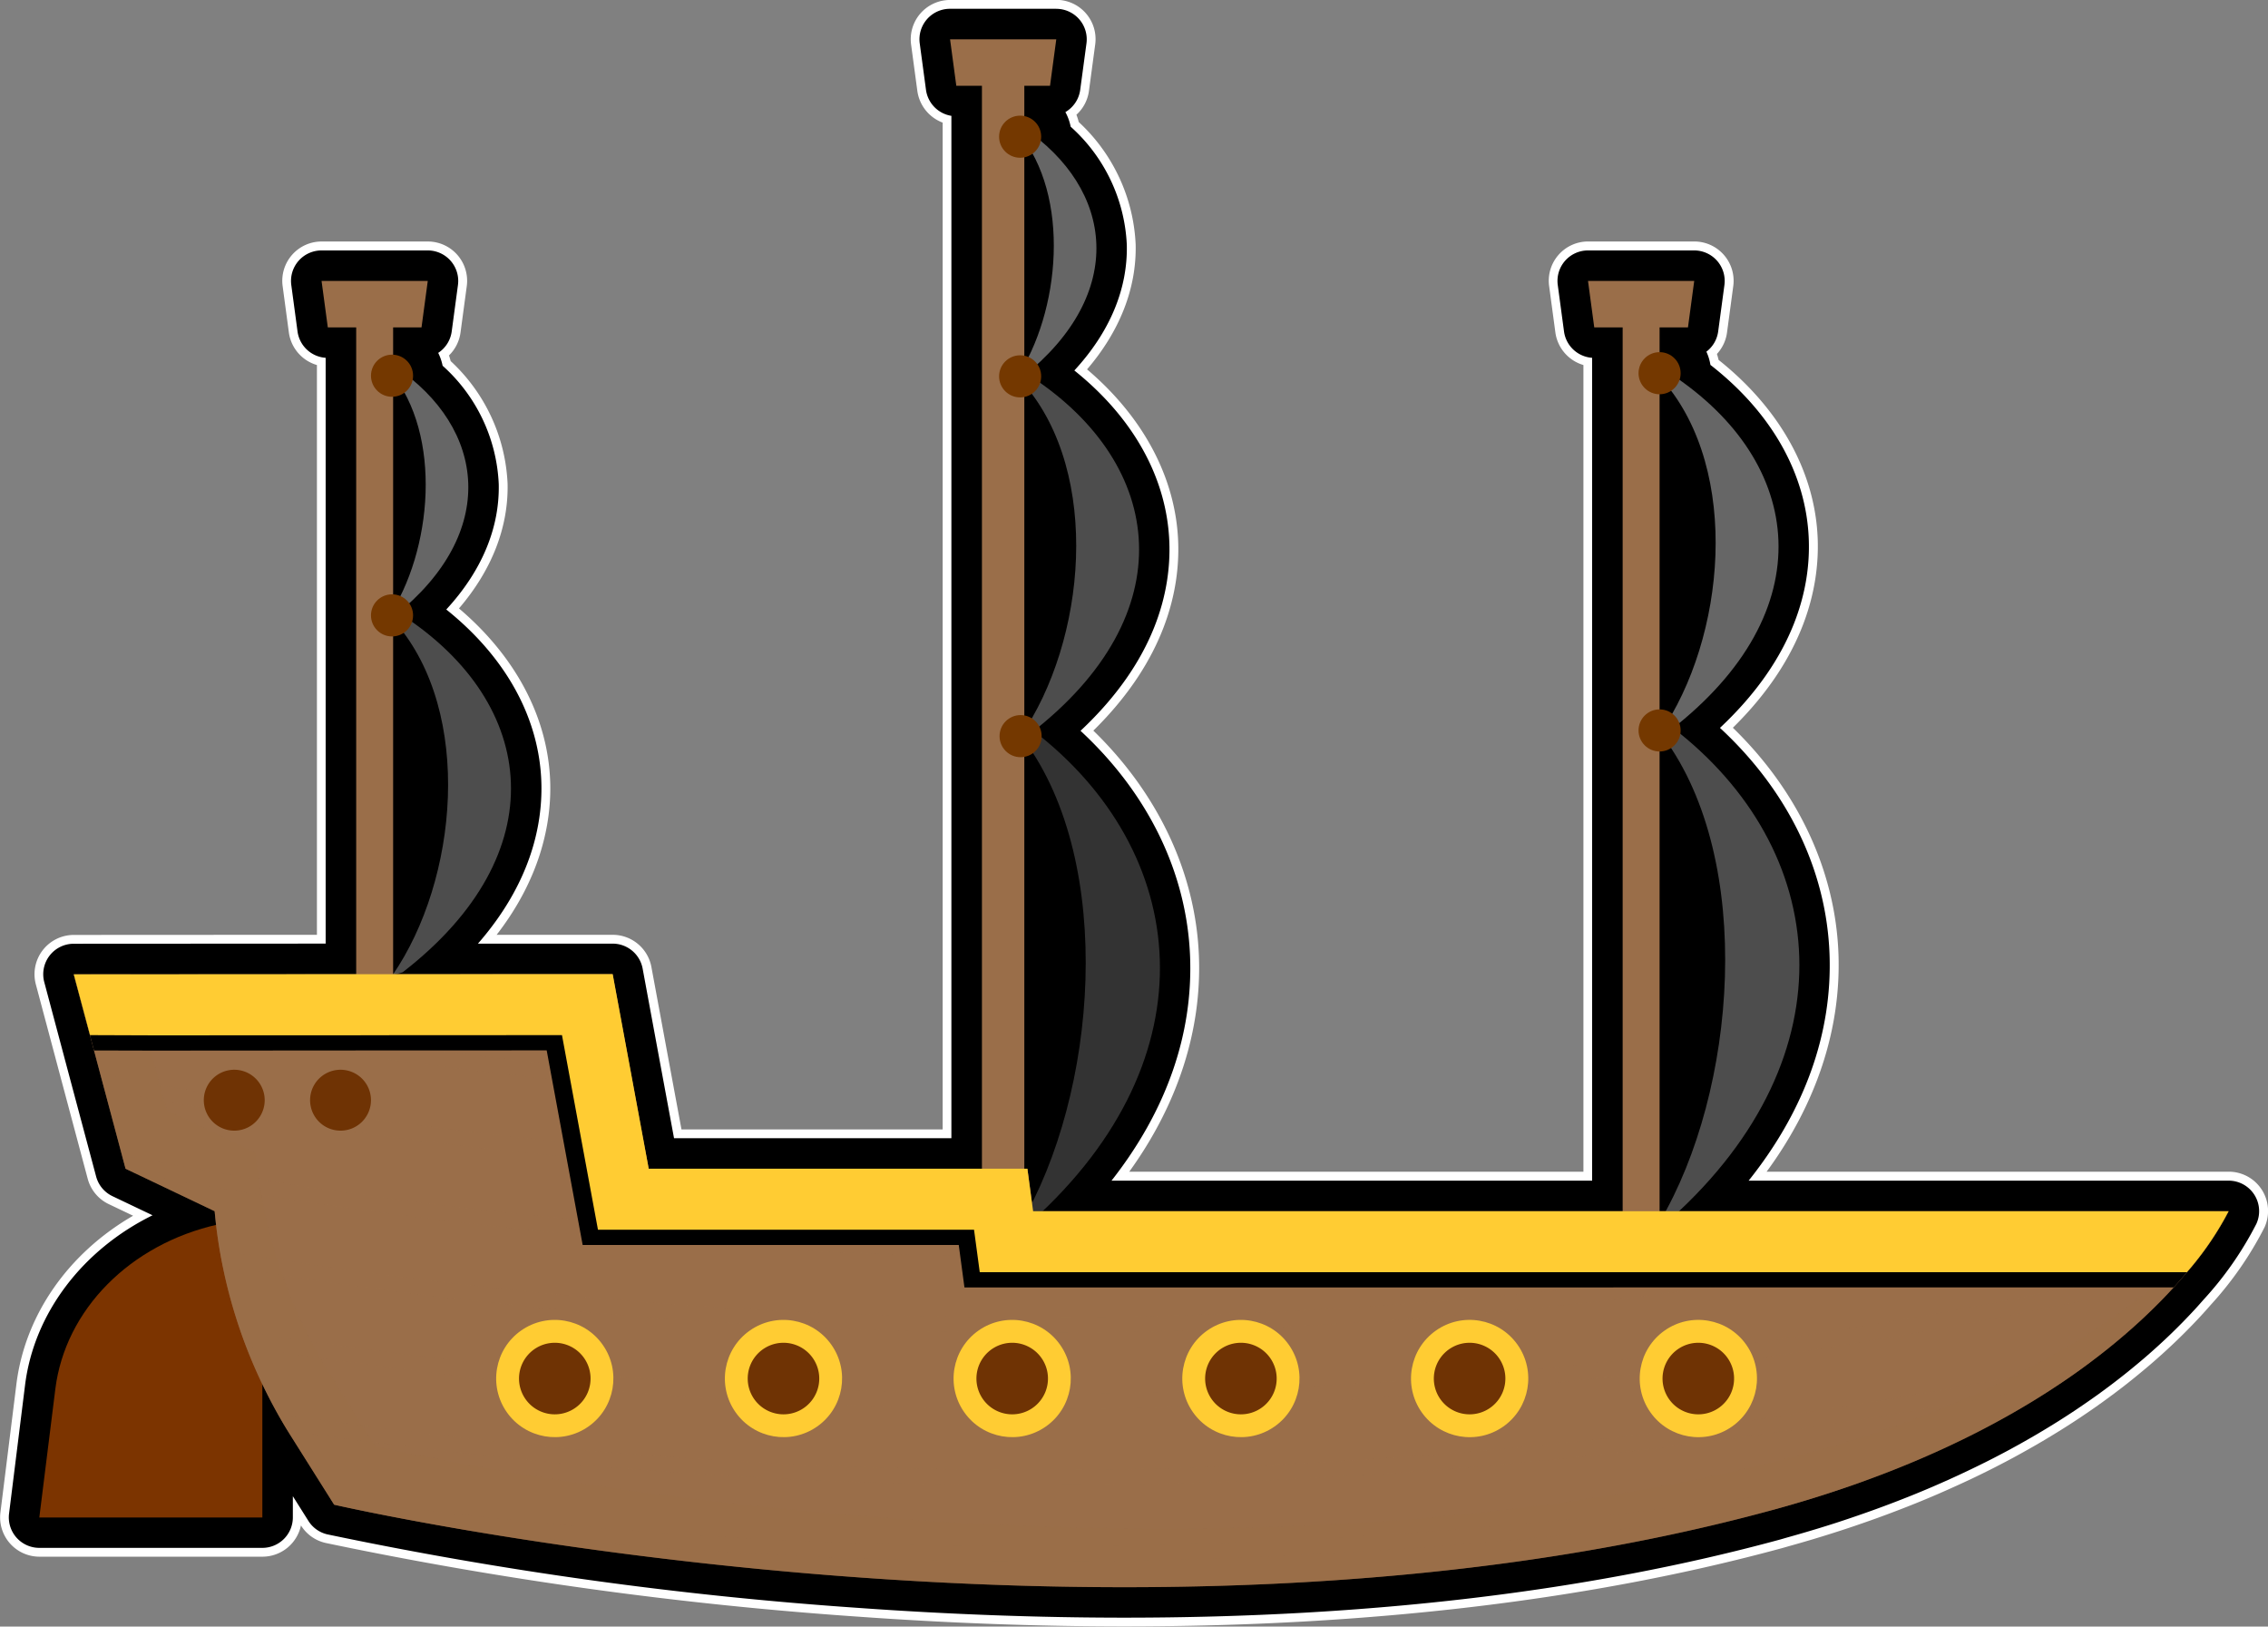 <svg xmlns="http://www.w3.org/2000/svg" xmlns:xlink="http://www.w3.org/1999/xlink" width="257.168" height="184.39" viewBox="0 0 257.168 184.39">
  <rect x="0" y="0" width="257.168" height="184.39" fill="#808080" stroke="none"/>
  <defs>
    <clipPath id="clip-path">
      <path id="Path_8960" data-name="Path 8960" d="M10849.838,814.725l61.111-.026,4.08,22.06h42.94l.646,4.812h135.565s-10.231,22.58-51.8,33.9c-73.45,20-163.018-.629-163.018-.629l-4.9-7.777a57.773,57.773,0,0,1-8.653-25.493l-10.1-4.811Z" fill="none"/>
    </clipPath>
  </defs>
  <g id="Group_2670" data-name="Group 2670" transform="translate(-10841.473 -704.267)">
    <g id="Group_2669" data-name="Group 2669">
      <g id="Group_2666" data-name="Group 2666">
        <g id="Group_2641" data-name="Group 2641">
          <path id="Path_8943" data-name="Path 8943" d="M10968.975,888.157c-9.812,0-20.026-.377-30.361-1.12a440.483,440.483,0,0,1-60.135-8.336,3.931,3.931,0,0,1-2.46-1.747l-.84-1.332v.671a3.962,3.962,0,0,1-3.958,3.958h-25.29A3.956,3.956,0,0,1,10842,875.8l1.813-14.559c.991-7.959,6.133-15.063,13.826-19.181l-3.633-1.732a3.956,3.956,0,0,1-2.122-2.553l-5.872-22.026a3.959,3.959,0,0,1,3.819-4.987l28.069-.015V745.268a3.974,3.974,0,0,1-3.186-3.36l-.709-5.265a3.959,3.959,0,0,1,3.922-4.486h12.045a3.959,3.959,0,0,1,3.923,4.486l-.708,5.265a3.966,3.966,0,0,1-1.405,2.525,6.281,6.281,0,0,1,.331,1.041,19.689,19.689,0,0,1,6.407,13.649c.108,4.951-1.868,9.845-5.726,14.183,6.652,5.483,10.4,12.515,10.563,19.852.1,4.286-1,10.748-6.619,17.587l14.2-.005a3.962,3.962,0,0,1,3.9,3.24l3.484,18.82h30.533V717.806a3.986,3.986,0,0,1-2.876-3.289l-.708-5.265a3.956,3.956,0,0,1,3.922-4.485h12.044a3.956,3.956,0,0,1,3.922,4.485l-.708,5.265a3.932,3.932,0,0,1-1.533,2.627,6.319,6.319,0,0,1,.416,1.232,19.677,19.677,0,0,1,6.408,13.651c.11,4.951-1.867,9.845-5.726,14.183,6.554,5.4,10.294,12.326,10.548,19.546.187,5.278-1.385,13.235-9.842,21.355,7.5,7.108,11.821,16.159,12.19,25.543.34,8.6-2.559,17.211-8.394,24.959h52.985V745.268a3.974,3.974,0,0,1-3.185-3.36l-.708-5.265a3.956,3.956,0,0,1,3.922-4.486h12.044a3.96,3.96,0,0,1,3.923,4.486l-.709,5.265a3.932,3.932,0,0,1-1.227,2.371,6.353,6.353,0,0,1,.313,1.083c6.949,5.475,10.922,12.587,11.192,20.043.191,5.283-1.374,13.249-9.841,21.379,7.524,7.133,11.85,16.22,12.193,25.643.317,8.7-2.669,17.385-8.646,25.186h53.4a3.958,3.958,0,0,1,3.6,5.593,39.17,39.17,0,0,1-6.076,8.736q-.4.457-.833.935l-.235.252-.454-.245.367.34c-.763.823-1.577,1.655-2.42,2.472l-.2.194q-.617.6-1.28,1.2l-.289.262c-.453.409-.916.822-1.4,1.237l-.113.095c-.478.408-.937.79-1.408,1.174l-.393.319q-.738.593-1.515,1.187l-.482.364c-.5.373-1,.749-1.526,1.124l-.454.323q-.738.52-1.509,1.042l-.6.4q-.866.574-1.773,1.148l-.678.422q-.82.507-1.675,1.013l-.77.449q-.822.476-1.681.949l-.795.436q-1.011.546-2.064,1.086l-.879.442q-.914.456-1.859.907c-.352.168-.708.334-1.068.5-.618.287-1.25.571-1.891.854l-1,.438q-1.17.5-2.387.994l-1.074.426c-.69.271-1.39.539-2.1.8q-.65.242-1.314.48-1.069.386-2.173.761c-.449.152-.815.277-1.187.4-.9.3-1.833.593-2.762.878l-1.246.373q-1.189.353-2.416.694l-.745.214C11021.816,885.173,10996.768,888.157,10968.975,888.157Z"/>
          <path id="Path_8944" data-name="Path 8944" d="M10961.24,705.267a3.457,3.457,0,0,1,3.427,3.918l-.709,5.265a3.457,3.457,0,0,1-1.681,2.524,5.848,5.848,0,0,1,.6,1.657,19.125,19.125,0,0,1,6.365,13.407c.112,5-1.937,9.878-5.949,14.227,6.711,5.374,10.515,12.229,10.772,19.509.189,5.4-1.487,13.292-10.071,21.339,7.661,7.093,12.046,16.072,12.42,25.56.35,8.872-2.71,17.549-8.91,25.44h54.5V744.83a3.459,3.459,0,0,1-3.188-2.989l-.709-5.265a3.457,3.457,0,0,1,3.427-3.919h12.044a3.459,3.459,0,0,1,3.427,3.919l-.709,5.265a3.449,3.449,0,0,1-1.336,2.293,5.79,5.79,0,0,1,.459,1.5c6.941,5.411,10.883,12.378,11.152,19.785.2,5.4-1.476,13.3-10.071,21.363,7.69,7.119,12.076,16.129,12.423,25.659.327,8.969-2.822,17.722-9.172,25.668h54.427a3.458,3.458,0,0,1,3.149,4.885,38.66,38.66,0,0,1-6,8.613c-.264.3-.538.612-.826.928-.016.018-.035.038-.054.058l-.1.111-.074.08-.056.06-.033.035c-.759.819-1.566,1.644-2.4,2.453l-.069.068-.13.126q-.612.588-1.271,1.191l-.208.19-.078.07c-.45.407-.91.816-1.392,1.229l-.109.093-.036.03c-.44.376-.9.756-1.366,1.138l-.1.082-.291.236q-.729.587-1.5,1.177l-.37.281-.108.081c-.494.372-1,.745-1.519,1.118l-.347.246-.105.075q-.732.517-1.5,1.036l-.11.075-.482.325q-.86.57-1.764,1.141c-.192.122-.389.243-.585.364l-.09.056q-.816.505-1.665,1.007-.378.224-.766.447c-.546.316-1.1.63-1.671.944l-.115.063c-.225.124-.449.248-.677.372q-1.006.543-2.056,1.079c-.256.132-.518.262-.778.393l-.1.048q-.908.455-1.85.9-.526.25-1.063.5-.924.429-1.883.85l-.112.05c-.293.129-.586.258-.884.387q-1.165.5-2.378.99c-.31.125-.625.249-.939.372l-.129.051q-1.031.405-2.094.8-.649.242-1.31.479-1.066.384-2.165.757l-.083.029c-.365.124-.729.248-1.1.37-.9.3-1.825.591-2.752.875-.355.109-.717.216-1.077.323l-.162.048q-1.187.352-2.409.692l-.286.083c-.15.044-.3.088-.457.131-21.565,5.872-46.569,8.85-74.318,8.85-9.8,0-20-.376-30.325-1.118a439.9,439.9,0,0,1-60.059-8.325,3.452,3.452,0,0,1-2.148-1.527l-1.764-2.8v2.4a3.457,3.457,0,0,1-3.457,3.457h-25.291a3.456,3.456,0,0,1-3.431-3.884l1.813-14.559c1.022-8.206,6.567-15.375,14.458-19.26l-4.546-2.166a3.454,3.454,0,0,1-1.853-2.231l-3-11.233-.583-2.184-.05-.192-2.244-8.417a3.458,3.458,0,0,1,3.336-4.358l28.568-.016V744.83a3.461,3.461,0,0,1-3.189-2.989l-.708-5.265a3.459,3.459,0,0,1,3.427-3.919h12.044a3.457,3.457,0,0,1,3.427,3.919l-.708,5.265a3.457,3.457,0,0,1-1.531,2.43,5.853,5.853,0,0,1,.5,1.457,19.129,19.129,0,0,1,6.364,13.406c.111,5-1.937,9.879-5.949,14.227,6.813,5.453,10.623,12.413,10.787,19.808.1,4.7-1.229,11.232-7.2,18.076l15.279-.005h0a3.462,3.462,0,0,1,3.4,2.831l1.909,10.322,1.651,8.907h31.449V717.4a3.457,3.457,0,0,1-2.881-2.953l-.709-5.265a3.457,3.457,0,0,1,3.428-3.918h12.044m0-1H10949.2a4.456,4.456,0,0,0-4.418,5.052l.709,5.264a4.492,4.492,0,0,0,2.871,3.586V832.3h-29.617l-1.5-8.09-1.909-10.321a4.462,4.462,0,0,0-4.387-3.649l-13.163,0c5.148-6.652,6.173-12.9,6.08-17.1-.163-7.337-3.829-14.367-10.351-19.9,3.721-4.336,5.622-9.205,5.513-14.138a20.143,20.143,0,0,0-6.454-13.9q-.081-.325-.192-.641a4.458,4.458,0,0,0,1.309-2.6l.71-5.265a4.46,4.46,0,0,0-4.419-5.052h-12.044a4.458,4.458,0,0,0-4.418,5.052l.708,5.265a4.48,4.48,0,0,0,3.181,3.688v64.589l-27.568.015a4.457,4.457,0,0,0-4.3,5.619l2.244,8.414.049.189.584,2.187,3,11.233a4.455,4.455,0,0,0,2.39,2.876l2.758,1.314c-7.362,4.254-12.258,11.263-13.232,19.086l-1.814,14.558a4.457,4.457,0,0,0,4.424,5.008h25.291a4.465,4.465,0,0,0,4.364-3.545l.009.016a4.432,4.432,0,0,0,2.772,1.968,442.891,442.891,0,0,0,60.21,8.347c10.348.744,20.575,1.121,30.4,1.121,27.837,0,52.93-2.99,74.581-8.886.162-.044.32-.09.478-.136l.281-.081c.81-.225,1.618-.457,2.414-.694l.161-.048.1-.029c.332-.1.662-.2.988-.3.933-.286,1.865-.583,2.771-.882.359-.118.712-.237,1.065-.357l.126-.044q1.107-.376,2.183-.763.667-.24,1.32-.483,1.071-.4,2.109-.807l.129-.051c.317-.124.636-.249.948-.376q1.225-.494,2.4-1c.261-.112.516-.225.771-.337l.122-.054.116-.051c.64-.283,1.273-.568,1.9-.857q.542-.251,1.073-.5.951-.451,1.867-.91l.094-.047.071-.035c.241-.121.483-.242.72-.364q1.058-.542,2.073-1.09c.229-.124.455-.249.681-.374l.119-.065q.861-.476,1.689-.954.39-.225.772-.45c.574-.339,1.134-.679,1.685-1.019l.087-.054.073-.045c.176-.109.351-.217.522-.327q.911-.573,1.781-1.152c.167-.111.329-.221.491-.331l.108-.073q.778-.525,1.519-1.049l.1-.075.349-.246c.53-.381,1.04-.759,1.54-1.135l.108-.081.373-.283q.788-.6,1.526-1.2l.294-.239.1-.083c.476-.386.939-.771,1.385-1.153l.142-.119c.494-.424.961-.839,1.417-1.251l.077-.07.211-.192q.669-.613,1.291-1.21l.134-.129.071-.07c.846-.821,1.667-1.659,2.437-2.49h0l.034-.036.055-.06.072-.077.1-.112.06-.063c.295-.323.574-.638.843-.947a39.771,39.771,0,0,0,6.153-8.855,4.458,4.458,0,0,0-4.061-6.3h-52.4c5.646-7.686,8.456-16.188,8.146-24.7-.343-9.4-4.586-18.457-11.974-25.626,8.273-8.132,9.813-16.088,9.621-21.395-.274-7.555-4.263-14.752-11.24-20.305a6.768,6.768,0,0,0-.187-.675,4.426,4.426,0,0,0,1.144-2.433l.709-5.265a4.459,4.459,0,0,0-4.418-5.052h-12.044a4.456,4.456,0,0,0-4.418,5.052l.709,5.265a4.477,4.477,0,0,0,3.18,3.688v91.451h-51.5c5.509-7.631,8.235-16.055,7.9-24.479-.369-9.357-4.61-18.383-11.97-25.525,8.263-8.122,9.808-16.069,9.621-21.37-.254-7.219-3.914-14.138-10.334-19.585,3.72-4.338,5.622-9.206,5.512-14.139a20.14,20.14,0,0,0-6.456-13.9,6.993,6.993,0,0,0-.262-.827,4.431,4.431,0,0,0,1.422-2.709l.709-5.264a4.458,4.458,0,0,0-4.418-5.052Z" fill="#fff"/>
        </g>
        <g id="Group_2665" data-name="Group 2665">
          <g id="Group_2642" data-name="Group 2642">
            <rect id="Rectangle_363" data-name="Rectangle 363" width="4.187" height="86.202" transform="translate(10881.862 737.503)" fill="#9a6e49"/>
            <path id="Path_8945" data-name="Path 8945" d="M10877.934,736.114l.709,5.265h10.626l.709-5.265Z" fill="#9a6e49"/>
            <path id="Path_8946" data-name="Path 8946" d="M10885.47,774.286c5.049-7.546,6.214-20.742.267-27.866l.5-.611c10.4,7,11.812,18.849,0,28.254Z" fill="#666"/>
            <path id="Path_8947" data-name="Path 8947" d="M10885.978,814.815c7.448-10.808,9.166-29.709.394-39.911l.746-.876c15.333,10.03,17.422,27,0,40.467Z" fill="#4d4d4d"/>
            <circle id="Ellipse_300" data-name="Ellipse 300" cx="2.387" cy="2.387" r="2.387" transform="translate(10883.538 771.641)" fill="#743800"/>
            <circle id="Ellipse_301" data-name="Ellipse 301" cx="2.387" cy="2.387" r="2.387" transform="translate(10883.538 744.473)" fill="#743800"/>
          </g>
          <path id="Path_8948" data-name="Path 8948" d="M10845.931,876.292h25.291V853.239l-5.031-10.166c-9.974,2.228-17.325,9.666-18.445,18.661Z" fill="#7c3400"/>
          <path id="Path_8949" data-name="Path 8949" d="M11094.178,841.572l-.009.017-.035.069a35.4,35.4,0,0,1-4.685,6.829c-.458.554-.951,1.124-1.5,1.721l-.009.008c-6.924,7.581-20.582,18.447-45.564,25.25-73.451,20-163.014-.622-163.014-.622l-4.9-7.78a56.486,56.486,0,0,1-3.242-5.878,57.409,57.409,0,0,1-5.247-18.058c-.06-.519-.111-1.037-.163-1.556l-10.1-4.815-3.578-13.407-.459-1.738-1.841-6.889,32.027-.018h4.513l24.567-.008,4.088,22.06h42.937l.648,4.815Z" fill="#9a6e49"/>
          <g id="Group_2655" data-name="Group 2655">
            <g id="Group_2654" data-name="Group 2654" clip-path="url(#clip-path)">
              <g id="Group_2653" data-name="Group 2653" opacity="0.3" style="mix-blend-mode: multiply;isolation: isolate">
                <g id="Group_2643" data-name="Group 2643">
                  <path id="Path_8950" data-name="Path 8950" d="M10959.351,907.217a624.812,624.812,0,0,1-146.875-17.545l.406-1.68a619.224,619.224,0,0,0,341.945-14.247l.547,1.64A618.869,618.869,0,0,1,10959.351,907.217Z" fill="#9a6e49"/>
                </g>
                <g id="Group_2644" data-name="Group 2644">
                  <path id="Path_8951" data-name="Path 8951" d="M10959.352,898.57a616.213,616.213,0,0,1-144.977-17.334l.407-1.68a610.6,610.6,0,0,0,337.194-13.975l.548,1.64A610.276,610.276,0,0,1,10959.352,898.57Z" fill="#9a6e49"/>
                </g>
                <g id="Group_2645" data-name="Group 2645">
                  <path id="Path_8952" data-name="Path 8952" d="M10959.351,889.923a607.531,607.531,0,0,1-143.062-17.121l.407-1.679a601.943,601.943,0,0,0,332.444-13.711l.547,1.64A601.6,601.6,0,0,1,10959.351,889.923Z" fill="#9a6e49"/>
                </g>
                <g id="Group_2646" data-name="Group 2646">
                  <path id="Path_8953" data-name="Path 8953" d="M10959.35,881.276a598.907,598.907,0,0,1-141.137-16.9l.407-1.68a593.3,593.3,0,0,0,327.7-13.452l.547,1.64A592.961,592.961,0,0,1,10959.35,881.276Z" fill="#9a6e49"/>
                </g>
                <g id="Group_2647" data-name="Group 2647">
                  <path id="Path_8954" data-name="Path 8954" d="M10959.352,872.629a590.189,590.189,0,0,1-139.2-16.685l.407-1.68a584.642,584.642,0,0,0,322.944-13.2l.547,1.641A584.331,584.331,0,0,1,10959.352,872.629Z" fill="#9a6e49"/>
                </g>
                <g id="Group_2648" data-name="Group 2648">
                  <path id="Path_8955" data-name="Path 8955" d="M10959.351,863.983a581.639,581.639,0,0,1-137.25-16.462l.408-1.68a576.008,576.008,0,0,0,318.2-12.958l.546,1.641A575.688,575.688,0,0,1,10959.351,863.983Z" fill="#9a6e49"/>
                </g>
                <g id="Group_2649" data-name="Group 2649">
                  <path id="Path_8956" data-name="Path 8956" d="M10959.352,855.337a573.006,573.006,0,0,1-135.287-16.236l.407-1.68a567.381,567.381,0,0,0,313.445-12.723l.545,1.641A566.992,566.992,0,0,1,10959.352,855.337Z" fill="#9a6e49"/>
                </g>
                <g id="Group_2650" data-name="Group 2650">
                  <path id="Path_8957" data-name="Path 8957" d="M10959.351,846.691a564.268,564.268,0,0,1-133.311-16.008l.409-1.679a558.756,558.756,0,0,0,308.692-12.493l.545,1.641A558.43,558.43,0,0,1,10959.351,846.691Z" fill="#9a6e49"/>
                </g>
                <g id="Group_2651" data-name="Group 2651">
                  <path id="Path_8958" data-name="Path 8958" d="M10959.351,838.046a555.632,555.632,0,0,1-131.321-15.776l.407-1.68a550.124,550.124,0,0,0,303.943-12.271l.545,1.641A549.8,549.8,0,0,1,10959.351,838.046Z" fill="#9a6e49"/>
                </g>
                <g id="Group_2652" data-name="Group 2652">
                  <path id="Path_8959" data-name="Path 8959" d="M10959.352,829.4a547,547,0,0,1-129.321-15.542l.408-1.68a541.454,541.454,0,0,0,299.191-12.056l.545,1.641A541.11,541.11,0,0,1,10959.352,829.4Z" fill="#9a6e49"/>
                </g>
              </g>
            </g>
          </g>
          <g id="Group_2662" data-name="Group 2662">
            <g id="Group_2656" data-name="Group 2656">
              <circle id="Ellipse_302" data-name="Ellipse 302" cx="6.648" cy="6.648" r="6.648" transform="translate(11024.783 858.938) rotate(-35.187)" fill="#fc3"/>
              <path id="Path_8961" data-name="Path 8961" d="M11034.048,864.6a4.056,4.056,0,1,1,1.317-7.891,4.056,4.056,0,0,1-1.317,7.891Z" fill="#6f3304"/>
            </g>
            <g id="Group_2657" data-name="Group 2657">
              <circle id="Ellipse_303" data-name="Ellipse 303" cx="6.648" cy="6.648" r="6.648" transform="translate(10998.851 858.938) rotate(-35.187)" fill="#fc3"/>
              <path id="Path_8962" data-name="Path 8962" d="M11008.115,864.6a4.056,4.056,0,1,1,1.317-7.891,4.056,4.056,0,0,1-1.316,7.891Z" fill="#6f3304"/>
            </g>
            <g id="Group_2658" data-name="Group 2658">
              <circle id="Ellipse_304" data-name="Ellipse 304" cx="6.648" cy="6.648" r="6.648" transform="matrix(0.817, -0.576, 0.576, 0.817, 10972.918, 858.938)" fill="#fc3"/>
              <path id="Path_8963" data-name="Path 8963" d="M10982.182,864.6a4.056,4.056,0,1,1,1.318-7.891,4.056,4.056,0,0,1-1.317,7.891Z" fill="#6f3304"/>
            </g>
            <g id="Group_2659" data-name="Group 2659">
              <circle id="Ellipse_305" data-name="Ellipse 305" cx="6.648" cy="6.648" r="6.648" transform="matrix(0.817, -0.576, 0.576, 0.817, 10946.984, 858.938)" fill="#fc3"/>
              <path id="Path_8964" data-name="Path 8964" d="M10956.249,864.6a4.056,4.056,0,1,1,1.318-7.891,4.056,4.056,0,0,1-1.317,7.891Z" fill="#6f3304"/>
            </g>
            <g id="Group_2660" data-name="Group 2660">
              <circle id="Ellipse_306" data-name="Ellipse 306" cx="6.648" cy="6.648" r="6.648" transform="matrix(0.817, -0.576, 0.576, 0.817, 10921.052, 858.938)" fill="#fc3"/>
              <path id="Path_8965" data-name="Path 8965" d="M10930.317,864.6a4.056,4.056,0,1,1,1.316-7.891,4.056,4.056,0,0,1-1.316,7.891Z" fill="#6f3304"/>
            </g>
            <g id="Group_2661" data-name="Group 2661">
              <circle id="Ellipse_307" data-name="Ellipse 307" cx="6.648" cy="6.648" r="6.648" transform="matrix(0.817, -0.576, 0.576, 0.817, 10895.119, 858.938)" fill="#fc3"/>
              <path id="Path_8966" data-name="Path 8966" d="M10904.384,864.6a4.056,4.056,0,1,1,1.317-7.891,4.056,4.056,0,0,1-1.317,7.891Z" fill="#6f3304"/>
            </g>
          </g>
          <path id="Path_8967" data-name="Path 8967" d="M10865.009,827.327a3.452,3.452,0,1,0,4.688-1.364A3.452,3.452,0,0,0,10865.009,827.327Z" fill="#6f3304"/>
          <path id="Path_8968" data-name="Path 8968" d="M10877.06,827.327a3.452,3.452,0,1,0,4.688-1.364A3.452,3.452,0,0,0,10877.06,827.327Z" fill="#6f3304"/>
          <g id="Group_2663" data-name="Group 2663">
            <rect id="Rectangle_364" data-name="Rectangle 364" width="4.187" height="111.104" transform="translate(11025.466 739.11)" fill="#9a6e49"/>
            <path id="Path_8969" data-name="Path 8969" d="M11029.706,787.391c7.447-10.808,9.165-29.709.392-39.911l.746-.876c15.334,10.03,17.423,27,0,40.467Z" fill="#666"/>
            <path id="Path_8970" data-name="Path 8970" d="M11029.653,842.8c8.787-14.878,10.813-40.9.462-54.939l.881-1.206c18.092,13.806,20.557,37.162.006,55.705Z" fill="#4d4d4d"/>
            <path id="Path_8971" data-name="Path 8971" d="M11021.537,736.114l.708,5.265h10.627l.709-5.265Z" fill="#9a6e49"/>
            <circle id="Ellipse_308" data-name="Ellipse 308" cx="2.387" cy="2.387" r="2.387" transform="translate(11027.266 744.187)" fill="#743800"/>
            <circle id="Ellipse_309" data-name="Ellipse 309" cx="2.387" cy="2.387" r="2.387" transform="translate(11027.266 784.684)" fill="#743800"/>
          </g>
          <g id="Group_2664" data-name="Group 2664">
            <rect id="Rectangle_365" data-name="Rectangle 365" width="4.805" height="135.766" transform="translate(10952.815 711.356)" fill="#9a6e49"/>
            <path id="Path_8972" data-name="Path 8972" d="M10956.691,747.19c5.048-7.546,6.214-20.743.266-27.866l.5-.612c10.4,7,11.813,18.85,0,28.255Z" fill="#666"/>
            <path id="Path_8973" data-name="Path 8973" d="M10957.2,787.719c7.448-10.809,9.166-29.709.393-39.911l.746-.876c15.333,10.03,17.422,27,0,40.467Z" fill="#4d4d4d"/>
            <path id="Path_8974" data-name="Path 8974" d="M10957.146,843.127c8.786-14.878,10.814-40.9.463-54.94l.88-1.206c18.093,13.807,20.557,37.163.007,55.706Z" fill="#333"/>
            <path id="Path_8975" data-name="Path 8975" d="M10949.2,708.723l.708,5.265h10.627l.709-5.265Z" fill="#9a6e49"/>
            <circle id="Ellipse_310" data-name="Ellipse 310" cx="2.387" cy="2.387" r="2.387" transform="translate(10954.812 785.331)" fill="#743800"/>
            <circle id="Ellipse_311" data-name="Ellipse 311" cx="2.387" cy="2.387" r="2.387" transform="translate(10954.759 744.544)" fill="#743800"/>
            <circle id="Ellipse_312" data-name="Ellipse 312" cx="2.387" cy="2.387" r="2.387" transform="translate(10954.759 717.377)" fill="#743800"/>
          </g>
          <path id="Path_8976" data-name="Path 8976" d="M11093.927,842.065a37.953,37.953,0,0,1-4.478,6.422c-.458.554-.951,1.124-1.5,1.721l-.009.008c-6.924,7.581-20.582,18.447-45.564,25.25-73.451,20-163.014-.622-163.014-.622l-4.9-7.78a56.486,56.486,0,0,1-3.242-5.878,57.409,57.409,0,0,1-5.247-18.058c-.06-.519-.111-1.037-.163-1.556l-10.1-4.815-3.578-13.407-.459-1.738-1.841-6.889h6.44l.068.242.458,1.737,3.579,13.408,10.1,4.814c.052.519.1,1.038.163,1.556a57.4,57.4,0,0,0,5.247,18.058,56.385,56.385,0,0,0,3.242,5.878l4.9,7.78s89.563,20.626,163.014.623c24.982-6.8,38.641-17.669,45.564-25.25l.009-.009C11093.088,843.041,11093.521,842.549,11093.927,842.065Z" fill="#9a6e49" opacity="0.5" style="mix-blend-mode: multiply;isolation: isolate"/>
          <path id="Path_8977" data-name="Path 8977" d="M11094.178,841.572l-.009.017-.035.069a35.4,35.4,0,0,1-4.685,6.829c-.458.554-.951,1.124-1.5,1.721l-137.116.008-.647-4.815h-42.644l-4.08-22.06-17.418.009h-4.184l-23.028.017-6.7-.017-.459-1.738-1.841-6.889,32.027.89,4.184.121,24.9.692,4.088,22.06h42.937l.648,4.815,71.376-.908,4.184-.052.269-.008,1.123-.018Z"/>
          <path id="Path_8978" data-name="Path 8978" d="M11094.178,841.572l-.009.017-.035.069a35.4,35.4,0,0,1-4.685,6.829h-136.882l-.648-4.815h-42.643l-4.08-22.06-19.147.009-4.184.009-23.028.008-7.158-.026-1.841-6.889,32.027-.018h4.513l24.567-.008,4.088,22.06h42.937l.648,4.815Z" fill="#fc3"/>
        </g>
      </g>
    </g>
  </g>
</svg>

